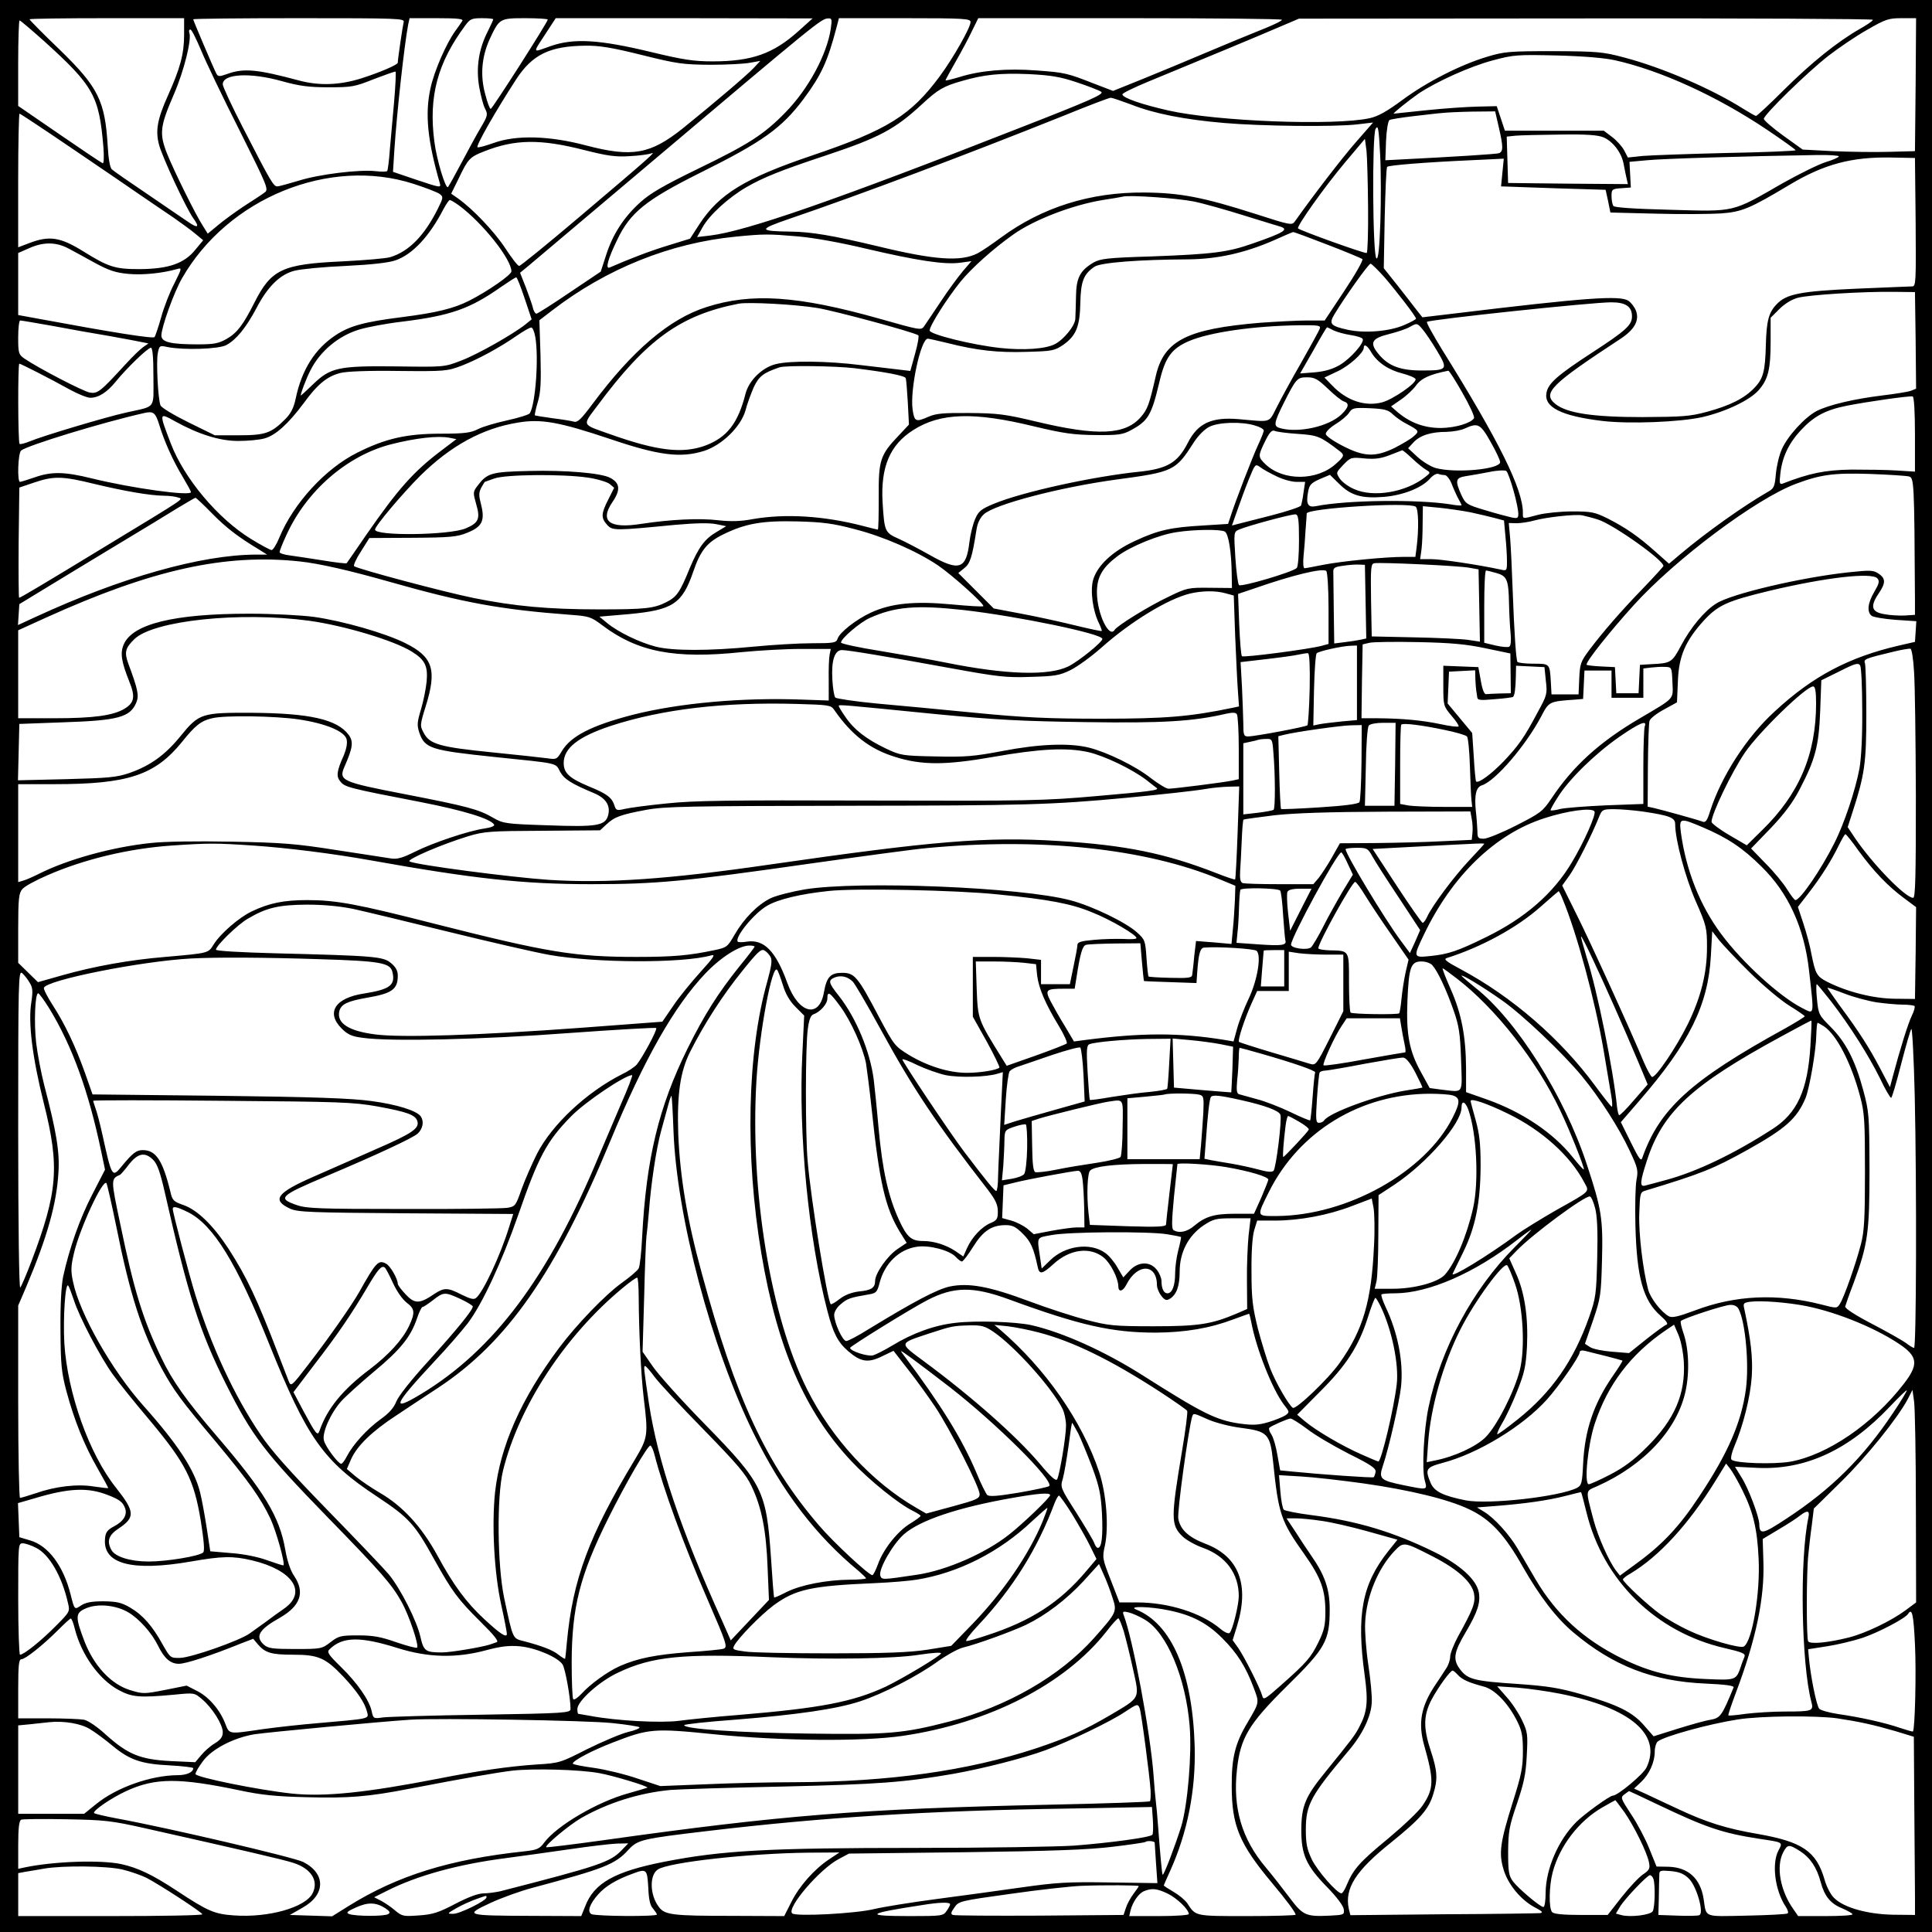 <?xml version="1.0" standalone="no"?>
<!DOCTYPE svg PUBLIC "-//W3C//DTD SVG 20010904//EN"
 "http://www.w3.org/TR/2001/REC-SVG-20010904/DTD/svg10.dtd">
<svg version="1.0" xmlns="http://www.w3.org/2000/svg"
 width="850pt" height="850pt" viewBox="0 0 850 850"
 preserveAspectRatio="xMidYMid meet">
<g transform="translate(0,850) scale(0.1,-0.1)"
fill="#000000" stroke="none">
<path d="M0 4250 l0 -4250 4250 0 4250 0 0 4250 0 4250 -4250 0 -4250 0 0
-4250z m810 4097 c0 -84 -17 -147 -71 -267 -47 -105 -56 -155 -39 -218 15 -55
119 -279 151 -323 28 -39 20 -45 -22 -16 -19 13 -99 67 -179 122 -80 54 -151
103 -158 110 -8 7 -15 46 -18 101 -12 201 -41 260 -213 427 -72 69 -131 129
-131 132 0 3 153 5 340 5 l340 0 0 -73z m966 56 c-4 -15 -26 -164 -26 -179 0
-9 -80 -43 -158 -68 -97 -31 -188 -34 -277 -10 -183 49 -242 55 -314 29 -37
-13 -42 -13 -50 3 -12 23 -101 232 -101 237 0 3 210 5 466 5 438 0 465 -1 460
-17z m258 5 c-4 -7 -18 -26 -30 -43 -39 -53 -93 -175 -110 -253 -25 -113 -13
-231 41 -418 6 -21 2 -20 -100 14 l-106 36 6 96 c11 166 44 464 61 553 l6 27
119 0 c93 0 119 -3 113 -12z m136 7 c0 -3 -11 -27 -24 -53 -40 -78 -52 -160
-38 -243 7 -39 18 -82 26 -97 13 -25 12 -31 -18 -82 -18 -30 -56 -100 -85
-155 -29 -55 -56 -103 -60 -108 -10 -11 -50 120 -60 200 -26 198 14 347 136
511 21 29 29 32 74 32 27 0 49 -2 49 -5z m240 -1 c0 -11 -244 -393 -251 -393
-4 -1 -15 28 -24 64 -23 82 -16 164 19 242 43 92 44 93 158 93 54 0 98 -3 98
-6z m1105 -49 c-112 -101 -206 -135 -380 -135 -83 0 -129 7 -270 41 -229 55
-340 62 -443 26 -83 -29 -82 -38 -11 71 l34 52 565 0 565 -1 -60 -54z m140 8
c-17 -113 -99 -265 -198 -366 -96 -99 -162 -141 -391 -252 -148 -72 -206 -106
-249 -145 -73 -66 -121 -141 -150 -231 l-24 -74 -137 -92 c-75 -51 -141 -93
-146 -93 -5 0 -13 12 -16 28 -4 15 -18 55 -31 89 l-25 63 33 27 c19 16 252
213 519 438 761 643 773 653 804 654 16 1 17 -4 11 -46z m615 30 c0 -24 -76
-158 -135 -238 -128 -173 -230 -237 -565 -350 -292 -99 -405 -168 -492 -300
l-42 -65 -97 -30 c-79 -24 -165 -57 -257 -97 -20 -8 -7 39 34 123 57 119 125
174 363 293 276 137 360 197 456 325 78 105 106 165 145 314 l11 42 289 0
c264 0 290 -2 290 -17z m1370 10 c0 -5 -42 -25 -93 -45 -50 -20 -157 -64 -237
-98 -80 -34 -205 -86 -279 -116 l-134 -54 -81 31 c-122 48 -132 50 -256 59
-129 10 -247 0 -339 -29 -34 -10 -61 -17 -61 -14 0 2 20 39 44 81 24 42 57
103 72 135 l28 57 668 0 c367 0 668 -3 668 -7z m2600 0 c0 -5 -27 -23 -59 -41
-99 -57 -211 -147 -332 -267 -63 -63 -119 -115 -123 -115 -4 0 -30 15 -59 33
-138 87 -354 180 -521 224 -94 25 -116 27 -311 28 -193 0 -217 -2 -290 -24
-118 -35 -267 -111 -374 -190 -69 -51 -108 -73 -145 -81 -156 -34 -674 -14
-886 34 -119 27 -202 56 -202 71 0 5 51 30 114 56 226 93 505 209 583 243 l80
34 1263 1 c694 1 1262 -2 1262 -6z m188 -285 l-3 -293 -115 -3 c-63 -2 -174 0
-247 3 l-132 7 -85 61 c-47 34 -86 68 -86 74 0 18 191 205 285 278 44 34 120
86 170 114 81 47 95 51 152 51 l63 0 -2 -292z m-8234 191 c219 -198 242 -241
261 -467 3 -41 2 -72 -3 -70 -5 1 -91 59 -190 127 l-182 125 0 188 c0 103 3
188 6 188 4 0 52 -41 108 -91z m691 -41 c21 -51 97 -210 169 -352 124 -248
129 -260 110 -273 -10 -8 -50 -34 -89 -59 -38 -25 -90 -63 -115 -84 l-46 -38
-20 32 c-33 50 -129 245 -159 320 -35 89 -31 120 30 261 45 104 79 242 68 271
-3 8 -1 14 5 14 5 0 26 -42 47 -92z m1939 -20 c156 -39 182 -42 301 -43 72 0
150 4 175 9 l45 8 -30 -32 c-29 -31 -169 -150 -310 -264 -144 -115 -223 -129
-426 -76 -161 43 -308 47 -407 11 -34 -12 -66 -21 -71 -19 -10 3 81 162 170
299 71 109 147 146 303 148 62 1 117 -8 250 -41z m4281 -23 c201 -45 447 -157
668 -305 70 -47 127 -88 127 -91 0 -3 -136 -9 -302 -12 -167 -4 -333 -10 -370
-13 l-66 -7 -16 31 c-9 17 -33 44 -53 59 l-37 28 -217 0 -218 0 -18 54 -18 54
-85 -2 c-47 -1 -148 -8 -225 -16 -77 -8 -141 -15 -143 -15 -7 0 67 59 110 89
80 53 228 120 328 146 89 24 106 25 280 21 116 -3 211 -11 255 -21z m-5371
-182 c-6 -70 -15 -166 -19 -213 -3 -46 -9 -88 -11 -92 -3 -4 -26 -4 -52 -1
-72 8 -250 -14 -338 -42 -44 -13 -86 -25 -94 -25 -17 0 -29 21 -151 258 -49
95 -89 181 -89 191 0 47 121 53 260 14 76 -21 117 -27 205 -27 103 0 115 2
200 36 50 19 92 34 95 33 3 -2 0 -61 -6 -132z m3003 85 c51 -17 100 -36 108
-42 14 -10 -49 -38 -357 -158 -810 -318 -1205 -455 -1362 -474 l-59 -7 24 43
c30 54 113 130 192 176 74 43 154 75 347 139 238 79 307 116 426 226 70 65 95
80 177 103 97 28 166 35 292 30 97 -5 137 -11 212 -36z m240 -98 c101 -40 234
-66 408 -81 162 -14 489 -18 588 -6 l68 8 -77 -88 c-62 -71 -190 -238 -267
-347 -13 -18 -19 -17 -174 33 -228 73 -331 93 -488 94 -238 2 -450 -65 -631
-198 -39 -29 -85 -60 -102 -69 -74 -38 -187 -31 -442 31 -197 47 -291 63 -380
64 -144 2 -145 9 -8 56 311 106 771 279 1203 452 110 45 205 81 212 81 6 0 47
-14 90 -30z m1617 -99 c20 -87 20 -107 1 -115 -12 -4 -184 -15 -460 -29 l-40
-2 3 85 c2 47 9 88 15 92 5 3 53 11 106 17 53 6 110 13 126 14 17 2 76 5 132
6 l101 1 16 -69z m-6286 -88 c119 -81 255 -173 302 -206 47 -32 114 -78 150
-102 36 -25 80 -57 99 -73 l35 -29 -34 -41 c-49 -61 -117 -85 -245 -86 -108 0
-136 8 -250 79 -100 62 -148 69 -235 36 l-50 -19 0 294 c0 162 3 294 6 294 3
0 103 -66 222 -147z m5765 -331 c-4 -112 -9 -162 -17 -159 -17 6 -20 541 -4
570 11 19 14 3 20 -113 4 -74 4 -208 1 -298z m981 374 c43 -18 82 -70 90 -121
4 -22 10 -50 13 -63 l5 -22 -263 2 -264 3 -3 102 -3 102 38 4 c21 2 109 4 196
5 115 2 167 -2 191 -12z m-1035 -308 c1 -108 -2 -199 -6 -201 -8 -4 -291 98
-302 108 -8 8 117 184 208 292 l86 102 7 -52 c3 -29 6 -141 7 -249z m-3449
252 c103 -26 138 -31 200 -27 41 2 84 8 95 12 24 10 0 -12 -319 -282 -138
-117 -256 -213 -262 -213 -6 0 -33 35 -61 78 -48 73 -142 172 -208 219 l-30
21 35 71 c39 82 48 91 110 115 136 54 248 55 440 6z m5520 -28 c0 -4 -26 -16
-57 -25 -32 -10 -117 -52 -190 -93 -226 -130 -206 -125 -493 -117 -161 4 -248
10 -252 17 -4 6 -8 25 -8 43 0 30 2 32 43 35 l42 3 -3 57 -3 56 77 7 c68 7
438 18 747 23 53 1 97 -2 97 -6z m338 -289 c2 -265 1 -283 -15 -283 -10 0
-119 -5 -243 -10 -248 -11 -310 -23 -353 -68 -36 -37 -45 -74 -48 -179 -3
-116 -11 -149 -51 -190 -43 -45 -105 -77 -209 -105 -74 -20 -107 -22 -284 -23
-216 0 -330 17 -381 57 -60 48 -23 85 285 287 62 41 84 80 69 123 -6 16 -21
36 -34 45 -38 24 -185 14 -763 -56 l-143 -17 -27 34 c-14 19 -52 67 -84 108
l-59 74 4 220 c3 121 7 223 11 226 7 7 166 20 367 29 l146 7 -6 -61 -6 -61 31
-1 c16 -1 120 -4 229 -8 l200 -6 11 -50 10 -50 200 -5 c110 -3 239 -2 287 1
92 7 126 21 303 127 151 90 271 122 445 119 l105 -2 3 -282z m-6608 168 c53
-17 104 -37 114 -44 17 -13 17 -16 -9 -68 -59 -117 -126 -185 -207 -210 -18
-6 -114 -14 -213 -19 -263 -12 -312 -35 -386 -182 -49 -97 -76 -133 -122 -159
-35 -20 -55 -24 -127 -24 -120 0 -160 10 -160 39 0 36 56 192 91 252 202 353
649 535 1019 415z m3430 -77 c41 -8 140 -36 220 -61 80 -25 153 -47 163 -50
39 -12 15 -27 -121 -74 -110 -39 -177 -47 -442 -57 -198 -6 -229 -10 -259 -27
-59 -35 -76 -67 -77 -148 -1 -40 -2 -84 -3 -99 -1 -31 -51 -92 -90 -112 -40
-21 -137 -28 -239 -17 -123 13 -312 60 -312 77 0 21 77 142 136 215 49 60 145
146 233 208 92 65 259 129 392 151 41 6 81 13 89 15 31 8 238 -7 310 -21z
m-3229 -19 c103 -77 229 -235 229 -289 0 -15 -103 -87 -186 -129 -67 -34 -144
-53 -294 -72 -168 -21 -232 -39 -294 -80 -90 -60 -148 -150 -175 -278 -9 -43
-22 -67 -47 -92 -61 -61 -87 -70 -204 -70 l-105 0 -116 57 c-65 32 -120 65
-123 75 -11 28 -19 189 -12 228 7 35 8 36 44 28 73 -14 225 -9 258 9 44 24 86
76 131 160 50 97 105 151 169 167 27 7 128 17 224 21 118 6 190 14 221 25 74
26 148 105 210 225 12 22 24 40 28 40 4 0 23 -11 42 -25z m3818 -171 c81 -31
150 -60 155 -64 4 -5 -31 -67 -79 -139 l-87 -131 -78 0 c-42 0 -135 -5 -206
-10 -322 -27 -423 -78 -459 -234 -29 -127 -36 -146 -66 -181 -69 -79 -191 -84
-459 -20 -138 33 -171 37 -295 38 -113 1 -147 -2 -179 -16 -57 -25 -63 -23
-71 32 -12 87 36 311 67 311 5 0 44 -9 86 -19 130 -33 222 -43 348 -39 114 3
123 5 162 31 56 40 73 79 75 185 2 95 15 127 63 159 28 18 197 31 410 32 130
1 251 28 379 84 44 20 82 36 84 36 3 1 70 -24 150 -55z m-2329 36 c70 -6 187
-27 300 -54 222 -52 344 -71 413 -62 l51 7 -37 -43 c-20 -24 -64 -83 -97 -133
-33 -49 -66 -99 -74 -110 -13 -19 -17 -18 -197 33 -359 101 -562 115 -761 51
-163 -52 -325 -190 -501 -426 -50 -67 -66 -83 -82 -78 -11 3 -53 10 -94 15
-41 6 -76 11 -78 13 -1 2 4 28 13 58 13 43 15 85 12 207 l-5 153 56 43 c239
184 520 297 809 325 123 12 143 12 272 1z m-3209 -53 c24 -13 78 -42 119 -65
60 -32 89 -42 145 -47 63 -6 149 3 213 21 23 7 23 5 -11 -63 -20 -38 -46 -105
-58 -149 -12 -43 -26 -83 -29 -87 -7 -8 -189 21 -507 80 l-93 17 0 137 0 136
48 21 c62 28 118 28 173 -1z m5792 -129 c57 -67 137 -171 137 -180 0 -3 -24
-16 -52 -28 -64 -28 -173 -37 -248 -21 -77 17 -85 26 -58 70 44 73 149 221
158 221 4 0 33 -28 63 -62z m-3785 -90 l31 -93 -27 -22 c-54 -43 -209 -131
-282 -159 -75 -29 -75 -29 -284 -26 -257 3 -292 -5 -368 -78 -29 -28 -53 -50
-54 -50 -5 0 24 77 42 111 42 84 124 152 214 179 36 11 121 27 190 35 211 26
297 56 432 151 35 24 66 44 69 44 4 0 20 -42 37 -92z m6120 -186 l2 -212 -22
-9 c-13 -5 -70 -14 -128 -21 -123 -15 -233 -41 -287 -68 -52 -27 -129 -111
-154 -169 -12 -27 -23 -75 -26 -109 -5 -56 -8 -63 -37 -79 -106 -61 -272 -179
-382 -272 l-51 -43 -61 54 c-75 67 -129 104 -209 145 -57 28 -71 31 -156 31
-51 0 -119 -7 -150 -15 -72 -19 -67 -19 -67 9 0 104 -104 314 -355 717 -40 65
-71 121 -67 123 18 11 726 86 811 86 64 0 91 -19 91 -62 0 -38 -26 -62 -175
-159 -152 -99 -193 -135 -201 -176 -13 -64 63 -103 246 -125 119 -14 341 -5
440 17 103 24 208 74 247 118 42 48 53 91 53 216 l0 103 38 38 c23 23 55 43
82 50 49 13 287 28 425 26 l90 -1 3 -213z m-4832 143 c75 -12 420 -105 444
-120 4 -2 -2 -39 -14 -81 l-21 -76 -50 6 c-27 3 -104 12 -170 20 -145 18 -309
20 -372 4 -60 -15 -118 -72 -133 -130 -33 -130 -81 -192 -176 -228 -101 -37
-212 -24 -418 49 -130 46 -125 36 -57 127 216 291 365 398 621 448 42 8 250
-3 346 -19z m-3364 -79 c73 -14 187 -34 253 -45 66 -12 131 -24 144 -27 l24
-5 -23 -16 c-13 -9 -48 -43 -79 -77 -110 -120 -122 -129 -156 -123 -29 5 -227
108 -287 149 -26 18 -28 24 -28 94 0 41 4 74 9 74 5 0 70 -11 143 -24z m6090
-109 c50 -83 47 -87 -67 -87 -94 0 -146 20 -188 70 -43 51 -34 71 43 90 36 9
79 23 95 33 29 16 30 16 53 -11 13 -15 42 -58 64 -95z m-516 96 c-4 -10 -40
-76 -81 -148 -41 -71 -89 -159 -107 -195 -38 -73 -21 -67 -169 -54 -119 10
-179 -18 -223 -104 -44 -87 -90 -114 -211 -127 -207 -21 -520 -90 -644 -142
-55 -23 -66 -32 -81 -67 -10 -23 -21 -68 -25 -101 -14 -120 -45 -130 -174 -57
-48 27 -109 59 -138 72 -60 27 -62 31 -70 160 -9 155 32 253 135 318 119 76
266 81 532 16 130 -31 173 -37 270 -38 100 -1 120 2 155 21 76 41 91 65 126
213 25 107 53 146 129 179 91 39 283 67 484 70 90 1 98 -1 92 -16z m-3451 -35
c16 -91 1 -296 -24 -336 -3 -6 -48 -20 -98 -31 -50 -11 -109 -28 -130 -39 -31
-16 -60 -20 -163 -20 -151 0 -244 -21 -369 -84 -140 -70 -280 -223 -342 -373
-12 -30 -28 -55 -34 -55 -6 0 -47 22 -91 49 -146 90 -294 266 -353 421 -52
136 -52 136 20 96 103 -57 196 -86 277 -86 42 0 94 5 115 11 49 13 105 64 173
155 61 84 103 118 161 133 26 7 123 11 255 9 205 -2 215 -1 279 23 72 28 168
80 244 133 28 19 55 35 62 35 6 1 14 -18 18 -41z m3513 28 c15 -7 48 -16 74
-20 26 -4 50 -11 53 -17 10 -15 -53 -87 -101 -115 -31 -18 -65 -28 -109 -32
l-65 -5 58 101 c31 56 58 101 60 102 2 0 15 -6 30 -14z m165 -96 c26 -44 76
-78 137 -93 30 -8 56 -19 58 -25 5 -17 -99 -89 -147 -102 -75 -20 -156 7 -220
74 l-34 35 57 27 c52 24 116 82 116 104 0 19 16 10 33 -20z m-5358 -107 c0
-146 14 -128 -120 -158 -94 -21 -370 -104 -422 -126 -22 -9 -44 -15 -47 -12
-7 8 -8 353 -1 353 6 0 134 -65 224 -115 35 -19 75 -35 88 -35 37 0 74 24 113
72 48 59 140 148 154 148 7 0 11 -40 11 -127z m3085 37 c139 -17 222 -33 225
-44 2 -6 6 -54 9 -107 l5 -97 -45 -48 c-82 -86 -89 -108 -88 -271 0 -79 -1
-143 -4 -143 -2 0 -32 7 -65 16 -174 45 -343 55 -486 30 -53 -10 -95 -11 -150
-5 -84 10 -210 4 -341 -16 -140 -22 -183 12 -125 97 36 53 33 83 -11 106 -40
21 -197 34 -355 30 -171 -4 -186 -9 -231 -69 -17 -23 -17 -28 -3 -77 19 -64
11 -83 -47 -107 -73 -30 -398 -34 -398 -5 0 16 121 159 199 237 134 132 274
209 431 234 101 17 182 2 403 -72 215 -73 311 -85 414 -53 79 25 163 107 183
179 7 28 24 73 36 101 23 49 43 64 114 88 28 9 244 6 330 -4z m2675 -110 c31
-54 54 -104 50 -110 -14 -22 -82 -42 -145 -43 -73 0 -133 22 -188 67 l-32 28
42 29 c24 16 54 44 68 63 23 32 61 49 142 65 4 0 32 -44 63 -99z m-593 20 c29
-28 60 -53 70 -56 26 -8 22 -26 -10 -57 -55 -53 -187 -83 -269 -61 -31 8 -29
22 13 107 57 113 61 117 105 117 33 0 47 -8 91 -50z m2583 -201 l0 -164 -80 5
c-44 3 -134 4 -200 4 -115 -2 -182 -15 -303 -62 -13 -4 -14 3 -9 46 8 71 37
132 88 187 58 63 109 91 204 110 91 18 275 44 290 41 6 -2 10 -66 10 -167z
m-2296 87 c14 -13 40 -31 56 -39 60 -32 61 -34 34 -57 -13 -12 -51 -34 -84
-51 -85 -41 -134 -39 -227 9 -40 20 -74 44 -75 52 -2 8 17 28 43 44 25 15 52
38 60 51 13 20 21 22 91 19 64 -3 81 -7 102 -28z m-5428 -46 c22 -73 61 -159
104 -230 19 -32 35 -61 35 -65 0 -19 -260 17 -435 60 -121 30 -178 31 -252 5
-32 -11 -61 -20 -65 -20 -13 0 -9 127 5 138 29 23 359 124 542 165 40 9 49 2
66 -53z m4820 -2 c22 -6 39 -16 39 -22 0 -6 -12 -36 -26 -66 -24 -52 -100
-248 -121 -315 l-10 -30 -111 -7 c-140 -8 -196 -20 -299 -68 -100 -46 -166
-109 -184 -172 -13 -49 -1 -136 26 -190 8 -17 14 -33 12 -34 -2 -2 -57 10
-123 26 -65 16 -171 39 -236 51 l-116 22 -78 78 -78 78 26 21 c26 20 35 48 54
169 4 28 15 52 32 68 47 44 334 119 582 153 254 34 262 38 343 165 19 29 47
57 67 67 41 21 143 24 201 6z m1037 -72 c23 -40 42 -81 42 -89 0 -32 -197 -50
-284 -26 -21 6 -57 28 -80 49 l-41 38 24 26 c29 31 77 46 146 46 28 1 64 7 80
15 57 26 68 21 113 -59z m-847 35 c87 -6 97 -10 182 -75 23 -18 22 -23 -15
-56 -83 -76 -232 -77 -310 -3 -34 33 -34 36 -2 102 20 40 30 51 43 45 9 -4 55
-10 102 -13z m-3733 -17 l30 -6 -66 -50 c-122 -92 -190 -168 -332 -373 -45
-66 -84 -122 -85 -123 -2 -2 -48 3 -102 12 -54 9 -119 18 -145 22 -27 3 -48
10 -48 15 0 5 13 39 30 75 88 194 266 349 459 399 110 28 207 39 259 29z
m4236 -92 c23 -22 51 -44 62 -50 18 -11 18 -12 -6 -31 -85 -67 -227 -91 -312
-53 -26 11 -54 32 -64 47 -17 26 -16 26 16 60 32 33 35 34 94 28 47 -4 72 0
111 15 28 11 52 20 54 21 2 1 23 -16 45 -37z m-599 -77 c28 -14 67 -25 89 -25
l38 0 -7 -46 c-3 -26 -9 -52 -11 -58 -2 -6 -62 -26 -132 -44 -70 -18 -137 -35
-149 -38 l-23 -6 24 68 c13 38 36 100 51 137 27 66 28 67 49 52 11 -9 44 -27
71 -40z m1044 -64 c12 -42 21 -88 21 -100 0 -21 -3 -23 -32 -17 -18 4 -70 18
-116 32 -80 24 -84 27 -103 67 -28 63 -25 75 19 82 20 3 66 11 102 18 37 8 70
9 77 5 6 -5 20 -44 32 -87z m-303 69 c8 0 22 -17 30 -37 8 -21 21 -50 29 -65
8 -14 15 -28 15 -31 0 -2 -22 -1 -48 4 -146 23 -460 19 -593 -8 -35 -7 -44 10
-34 63 5 30 13 39 51 56 l45 19 41 -40 c51 -51 99 -65 197 -57 84 7 167 40
202 80 13 15 29 24 37 21 7 -3 20 -5 28 -5z m2042 -6 c23 -7 24 -14 27 -546
l0 -63 -45 -3 c-25 -1 -65 1 -90 6 -56 9 -63 34 -26 89 33 48 33 68 0 90 -23
15 -37 15 -132 5 -206 -22 -514 -94 -581 -137 -52 -32 -114 -107 -156 -187
-39 -73 -44 -76 -130 -80 l-50 -3 -3 -62 -3 -63 -49 0 -49 0 -3 58 -3 57 -62
3 c-35 2 -63 5 -63 8 0 17 104 147 208 262 184 203 537 467 712 533 109 41
166 49 325 44 83 -3 160 -8 173 -11z m-5813 -5 c42 -6 85 -19 97 -28 l20 -17
-26 -52 c-32 -62 -32 -81 -5 -111 24 -26 32 -26 300 0 92 8 150 9 180 3 l44
-9 -40 -24 c-54 -31 -81 -67 -121 -162 -43 -106 -57 -125 -102 -148 -55 -28
-94 -32 -295 -32 -226 0 -374 14 -553 50 -133 27 -511 128 -526 140 -4 4 9 33
30 65 l37 59 190 1 c165 1 197 4 240 22 66 26 79 53 62 122 -11 42 -11 54 0
76 8 14 15 26 16 26 1 0 20 7 42 15 50 18 300 20 410 4z m-2170 -28 c134 -32
242 -51 307 -52 24 0 52 -4 62 -8 22 -8 47 8 -319 -214 -276 -168 -375 -227
-381 -227 -2 0 -3 109 -2 243 l3 242 65 22 c86 29 123 29 265 -6z m518 -130
c62 -63 114 -103 207 -159 l35 -22 -50 0 c-240 -1 -591 -100 -968 -274 l-78
-36 3 46 3 46 110 67 c61 37 202 123 315 191 113 68 237 143 275 167 39 23 72
43 75 43 3 0 36 -31 73 -69z m5295 30 c13 -8 15 -98 4 -183 l-5 -38 -51 0
c-81 0 -274 -19 -355 -35 -40 -8 -77 -15 -82 -15 -5 0 -7 24 -4 53 3 28 7 81
9 117 3 36 5 68 5 71 3 23 447 51 479 30z m242 -25 c36 -8 84 -19 106 -25 l41
-11 6 -67 c4 -38 7 -88 7 -112 0 -42 -1 -43 -27 -37 -97 21 -263 46 -305 46
l-50 0 6 43 c3 23 5 75 5 116 l1 74 73 -7 c39 -4 101 -13 137 -20z m-755 -123
c0 -62 -4 -116 -10 -122 -18 -18 -245 -85 -254 -75 -5 5 -12 60 -16 121 -7
111 -7 113 16 123 36 16 232 69 249 67 12 -2 15 -22 15 -114z m1316 91 c68
-22 295 -183 287 -205 -2 -4 -41 -47 -88 -96 -100 -103 -180 -196 -238 -273
-38 -51 -41 -61 -44 -125 l-3 -70 -60 0 -59 0 -3 55 c-5 81 -4 80 -77 80 -36
0 -67 4 -70 8 -6 11 -14 127 -21 317 -3 88 -8 190 -11 227 l-6 67 34 -1 c18 0
53 5 78 12 56 15 176 28 210 23 14 -3 46 -11 71 -19z m-3271 -42 c126 -32 274
-97 366 -159 66 -45 208 -173 200 -180 -3 -3 -66 1 -141 8 -161 15 -264 5
-353 -36 -65 -30 -138 -87 -147 -115 -6 -18 -16 -20 -113 -20 -59 0 -174 -7
-257 -15 -196 -19 -355 -19 -430 0 -70 18 -166 64 -214 104 l-34 28 128 11
c195 18 236 45 285 187 32 94 61 129 132 164 98 48 172 61 328 57 109 -3 157
-9 250 -34z m1629 -11 c16 -10 29 -90 30 -187 l1 -61 -97 1 c-95 1 -101 0
-183 -40 -83 -39 -224 -126 -236 -145 -24 -39 -76 68 -78 161 -1 69 22 111 89
162 58 44 185 96 263 107 79 12 194 13 211 2z m-4071 -131 c86 -9 221 -40 397
-90 324 -92 488 -122 796 -145 81 -6 90 -9 140 -47 156 -117 318 -148 613
-117 72 7 190 14 261 14 l130 0 -5 -25 c-3 -14 -5 -65 -4 -114 l0 -88 -115 4
c-265 10 -544 -15 -748 -67 -181 -47 -273 -94 -312 -161 -21 -35 -23 -36 -64
-30 -23 3 -132 15 -242 26 -230 23 -274 36 -300 84 -18 33 -18 35 8 119 50
160 32 217 -89 277 -87 44 -275 98 -403 116 -53 7 -180 14 -284 14 -332 0
-515 -45 -553 -136 -16 -38 -10 -75 25 -163 27 -66 22 -93 -21 -119 -50 -30
-135 -42 -310 -42 l-158 0 0 194 0 193 123 56 c466 211 786 282 1115 247z
m5147 -28 l40 -7 3 -159 3 -159 -53 8 c-29 4 -136 9 -238 11 l-185 4 -3 159
c-2 142 -1 160 14 163 27 5 375 -11 419 -20z m-457 -149 l3 -162 -23 -5 c-13
-3 -44 -8 -70 -11 l-48 -6 -2 145 c-1 80 -2 156 -2 169 -1 19 6 23 44 28 25 4
56 6 70 5 l25 -1 3 -162z m-163 -30 l0 -156 -29 -8 c-54 -15 -346 -53 -352
-46 -4 3 -9 67 -12 140 l-5 134 74 25 c163 57 298 90 314 76 5 -5 10 -75 10
-165z m738 156 c47 -13 54 -29 56 -134 1 -44 4 -103 7 -132 3 -31 1 -54 -6
-58 -6 -4 -33 -1 -60 5 l-50 12 0 159 c0 87 3 159 8 159 4 0 24 -5 45 -11z
m1677 -24 c10 -12 7 -23 -14 -59 -29 -49 -33 -88 -12 -105 7 -6 54 -14 105
-18 l92 -6 -3 -46 -3 -45 -70 -16 c-220 -51 -380 -135 -547 -290 -123 -112
-235 -285 -284 -438 -13 -42 -20 -52 -33 -47 -20 8 -176 51 -214 60 l-28 6 1
179 c1 99 4 188 7 198 2 10 31 33 63 50 l58 32 4 93 c4 112 34 179 116 269 62
66 101 84 288 129 248 59 451 82 474 54z m-2869 -65 l37 -10 6 -173 c4 -94 9
-204 12 -244 l5 -71 -28 -6 c-188 -39 -295 -48 -578 -48 -234 0 -341 5 -555
26 -146 14 -341 33 -435 41 -93 9 -174 21 -180 26 -5 5 -11 41 -13 79 -5 84
10 130 42 130 28 0 201 -29 480 -80 204 -37 242 -42 350 -38 107 3 127 6 176
30 30 15 91 59 135 98 130 116 295 216 392 239 53 12 111 13 154 1z m-1151
-74 c236 -27 610 -104 610 -127 0 -14 -105 -99 -150 -121 -86 -42 -272 -37
-540 17 -63 13 -193 35 -287 51 -95 15 -173 32 -173 37 0 18 84 89 126 108
111 50 205 58 414 35z m-2880 -47 c153 -21 374 -87 452 -136 58 -36 71 -63 65
-131 -3 -31 -14 -87 -25 -123 -17 -57 -18 -70 -7 -103 24 -69 51 -77 327 -106
290 -30 271 -25 292 -65 18 -33 50 -53 148 -94 53 -22 74 -54 64 -96 -12 -48
-48 -54 -266 -46 -186 6 -197 8 -240 33 -65 38 -117 51 -389 104 -280 54 -292
60 -265 122 36 82 40 109 18 139 -51 68 -170 95 -424 97 -224 1 -234 -2 -317
-104 -67 -82 -132 -129 -224 -161 -56 -19 -91 -22 -277 -27 l-213 -5 3 124 3
124 190 7 c245 8 298 22 325 88 12 30 7 56 -35 169 -19 51 -14 70 26 109 84
82 464 122 769 81z m5175 -121 l110 -23 1 -88 1 -87 -48 -1 c-27 -1 -55 -2
-61 -3 -8 -1 -17 22 -23 59 l-11 60 -77 3 -77 3 0 -89 c0 -87 1 -89 36 -131
20 -23 34 -44 31 -47 -3 -3 -38 1 -79 10 -81 17 -166 25 -276 26 l-72 0 2 162
3 163 30 7 c17 4 113 5 215 3 143 -3 210 -9 295 -27z m-565 -152 l0 -164 -67
-6 c-38 -4 -81 -9 -97 -12 l-28 -6 3 155 c2 85 7 159 12 163 9 9 111 32 150
33 l27 1 0 -164z m2451 48 c4 -54 7 -300 8 -546 0 -353 -2 -448 -12 -448 -34
0 -177 147 -256 263 l-32 48 20 62 c55 169 62 219 62 436 0 114 -3 214 -6 223
-7 18 0 21 130 52 33 8 65 13 70 12 6 -1 13 -47 16 -102z m-2659 -75 c-2 -85
-7 -157 -10 -160 -8 -7 -231 -49 -261 -49 -19 0 -21 6 -21 58 -1 31 -3 105 -6
163 l-6 106 112 13 c61 7 126 16 143 20 18 4 37 7 42 6 6 -2 9 -59 7 -157z
m2431 -93 c1 -110 -4 -210 -12 -256 -17 -93 -67 -244 -111 -330 -58 -116 -150
-250 -171 -250 -4 0 -21 22 -37 48 -16 26 -58 77 -94 113 l-64 66 86 89 c60
63 98 114 127 170 70 134 85 192 91 345 l5 136 81 40 c69 35 82 38 90 25 5 -8
9 -96 9 -196z m-1392 129 c7 -57 5 -64 -34 -135 -62 -117 -86 -150 -151 -219
-55 -57 -112 -99 -122 -89 -2 3 -7 51 -10 108 l-7 105 -54 65 -54 65 3 70 3
70 58 3 57 3 1 -41 c1 -22 3 -44 4 -50 1 -5 3 -17 4 -26 1 -15 11 -16 78 -10
42 3 78 8 80 10 7 7 11 39 12 89 l1 48 63 -3 62 -3 6 -60z m557 -7 c3 -77 13
-66 -143 -158 -178 -104 -295 -211 -390 -354 -38 -56 -47 -63 -155 -118 -63
-32 -127 -58 -142 -58 -25 0 -28 4 -28 33 -1 17 -3 58 -7 89 -7 71 1 105 27
113 59 19 192 174 260 302 35 67 35 67 150 75 l35 3 3 63 3 62 59 0 60 0 0
-60 0 -60 70 0 70 0 0 64 0 65 33 4 c17 2 46 4 62 3 30 -1 30 -1 33 -68z m632
-92 c0 -224 -74 -399 -237 -558 l-68 -67 -77 45 c-43 25 -78 52 -78 58 0 35
88 218 147 305 61 90 268 291 300 291 9 0 13 -21 13 -74z m-4320 -29 c76 -110
157 -173 268 -207 117 -37 221 -37 432 0 205 36 323 42 418 21 70 -16 192 -74
256 -123 22 -18 43 -33 45 -35 13 -9 -28 -15 -260 -35 -239 -21 -298 -22
-1003 -20 -621 2 -773 0 -895 -13 -80 -8 -163 -19 -183 -24 -33 -8 -38 -6 -44
13 -11 37 -34 54 -113 86 -86 36 -111 59 -111 103 0 66 64 116 209 164 225 73
495 105 816 96 140 -4 151 -5 165 -26z m450 -19 c261 -25 374 -31 657 -35 340
-5 471 3 618 37 28 6 42 6 47 -3 4 -7 8 -74 8 -149 l0 -136 -27 -6 c-37 -8
-259 -36 -282 -36 -10 0 -44 21 -77 46 -68 54 -194 115 -274 135 -87 21 -218
16 -379 -15 -127 -24 -163 -27 -295 -24 -146 3 -153 4 -219 35 -85 41 -139 82
-177 138 -17 24 -30 46 -30 49 0 7 8 6 430 -36z m-2806 -23 c120 -18 203 -53
211 -88 4 -16 -1 -42 -12 -69 -32 -71 -35 -94 -15 -117 19 -24 38 -29 354 -90
189 -37 306 -73 322 -99 3 -6 -14 -13 -42 -17 -71 -10 -228 -63 -306 -102 -54
-27 -78 -34 -105 -30 -20 3 -128 20 -241 37 -177 28 -239 33 -460 37 -156 3
-296 1 -358 -6 -171 -18 -364 -72 -490 -135 -26 -13 -57 -27 -69 -30 l-23 -7
0 215 0 216 159 0 c324 0 442 39 561 185 59 74 85 94 133 105 56 14 278 10
381 -5z m4824 -197 l-3 -183 -65 0 -65 0 4 170 c1 95 7 175 13 183 6 7 33 12
64 12 l54 0 -2 -182z m216 151 c50 -10 94 -23 100 -29 5 -5 11 -64 13 -132 2
-68 5 -135 7 -150 l3 -28 -121 0 c-67 0 -138 3 -158 6 l-38 7 0 172 c0 94 2
174 5 177 8 8 89 -2 189 -23z m882 15 c-3 -9 -6 -89 -6 -178 l0 -163 -162 -6
c-90 -4 -181 -11 -203 -16 -22 -6 -41 -8 -43 -6 -2 2 13 29 33 60 50 79 163
189 269 263 90 62 124 76 112 46z m-1246 -157 c-1 -90 -5 -169 -9 -176 -5 -8
-64 -16 -175 -23 -92 -6 -169 -9 -170 -7 -2 2 -6 75 -8 162 l-4 158 24 6 c51
13 250 41 295 42 l48 1 -1 -163z m-388 46 c9 -102 9 -251 1 -256 -5 -3 -37 -9
-71 -13 l-62 -7 0 157 0 156 28 6 c15 3 32 7 37 9 6 2 22 4 36 4 25 1 27 -2
31 -56z m-157 -355 c-4 -112 -9 -205 -11 -207 -2 -2 -38 10 -81 27 -225 88
-402 124 -696 142 -317 20 -552 0 -1273 -104 -441 -64 -712 -83 -969 -67 -165
11 -586 66 -613 81 -16 8 143 76 258 111 69 21 97 23 328 24 l252 2 28 26 c35
33 63 43 175 64 82 15 184 17 892 18 769 1 890 4 1220 35 167 16 297 30 350
39 28 5 72 9 99 10 l48 1 -7 -202z m1570 92 c8 -13 -46 -135 -99 -223 -81
-137 -206 -246 -378 -330 -124 -61 -166 -75 -244 -83 -77 -8 -78 -7 -29 95
124 259 314 442 529 511 100 33 210 48 221 30z m210 0 c121 -18 145 -27 145
-56 0 -68 44 -232 90 -338 48 -109 50 -119 50 -204 0 -114 -27 -220 -84 -337
-51 -103 -142 -238 -158 -233 -5 2 -21 31 -35 63 -55 133 -235 528 -296 650
l-64 129 33 46 c28 40 99 179 132 263 11 25 16 27 64 27 29 0 85 -5 123 -10z
m-750 -33 c4 -19 5 -47 3 -63 l-3 -29 -130 -6 c-71 -4 -202 -7 -290 -8 l-160
-1 -35 -62 c-19 -34 -46 -74 -58 -90 l-24 -28 -148 0 c-82 0 -155 2 -163 5
-10 4 -13 19 -11 53 2 26 5 86 7 134 2 48 5 89 8 92 2 2 63 10 134 19 90 10
242 15 497 16 l367 1 6 -33z m1017 -37 c108 -46 176 -91 258 -173 118 -115
188 -269 209 -457 23 -205 25 -193 -32 -164 -99 51 -262 200 -354 324 -94 126
-155 280 -178 448 -8 64 -4 65 97 22z m685 -103 c66 -90 128 -155 198 -207
l55 -41 -2 -202 -3 -202 -90 1 c-93 1 -209 30 -297 75 -45 23 -51 35 -68 119
-6 36 -23 98 -36 137 l-24 73 48 62 c57 74 101 145 133 211 13 26 25 47 28 47
4 -1 30 -33 58 -73z m-7063 23 c147 -10 349 -35 516 -65 453 -81 672 -105 971
-105 285 0 413 12 959 90 228 32 462 64 520 69 499 47 961 -2 1285 -137 l70
-29 -2 -64 c-2 -35 -5 -93 -9 -128 l-6 -64 -78 7 -78 6 -8 -67 c-3 -38 -8 -75
-9 -83 -2 -12 -19 -14 -96 -12 -51 1 -95 4 -96 6 -2 2 -6 39 -9 82 -5 75 -7
81 -42 112 -48 44 -197 116 -292 141 -216 58 -931 87 -1170 48 -58 -10 -125
-27 -150 -39 -57 -28 -117 -89 -158 -160 -31 -54 -35 -57 -88 -68 -113 -24
-183 -30 -344 -30 -271 0 -392 20 -885 145 -344 88 -436 105 -564 105 -102 0
-167 -13 -244 -50 -56 -27 -137 -97 -167 -145 -24 -39 -20 -38 -213 -55 -157
-13 -313 -41 -454 -81 l-106 -30 -44 43 -43 42 0 152 c0 130 3 155 18 172 9
12 59 39 110 61 162 71 359 118 547 131 162 11 195 11 359 0z m5416 7 c0 -1
-30 -34 -66 -72 -67 -71 -163 -200 -185 -248 -7 -15 -15 -27 -20 -27 -4 0 -55
73 -114 163 l-106 162 208 11 c269 14 283 15 283 11z m-492 -55 c12 -22 64
-103 116 -181 l94 -143 -22 -51 -23 -50 -40 54 c-72 97 -243 381 -243 403 0 3
22 6 48 6 46 0 50 -2 70 -38z m-109 -31 l23 -49 -45 -74 c-24 -41 -63 -110
-85 -154 -22 -44 -47 -85 -54 -92 -17 -14 -88 -4 -88 12 2 35 203 405 221 406
3 0 16 -22 28 -49z m78 -142 c21 -34 72 -111 114 -171 l76 -110 -13 -56 c-7
-32 -15 -84 -18 -116 -3 -33 -8 -61 -10 -64 -7 -7 -207 -4 -214 3 -4 4 -7 64
-7 133 0 144 3 139 -87 141 -27 1 -48 5 -48 9 0 25 148 291 162 292 5 0 25
-28 45 -61z m-375 23 c4 -4 10 -52 13 -107 4 -55 8 -105 10 -112 7 -22 -15
-25 -116 -18 l-99 7 4 42 c3 22 6 73 7 111 1 39 4 75 6 80 4 11 163 8 175 -3z
m-1242 -17 c224 -22 324 -41 415 -79 81 -32 195 -99 195 -113 0 -5 -25 -6 -57
-4 -31 1 -89 0 -130 -4 -58 -5 -73 -10 -73 -23 0 -9 -8 -52 -17 -94 l-16 -78
-64 0 -63 0 0 54 0 53 -61 7 c-34 3 -102 6 -150 6 l-89 0 0 -132 0 -131 61
-109 c33 -60 58 -112 56 -115 -11 -11 -85 -23 -143 -23 -79 0 -172 29 -254 78
-63 39 -66 42 -132 166 -94 179 -108 196 -163 196 -51 0 -68 -18 -80 -85 -20
-118 -112 -95 -161 40 -51 141 -103 194 -179 182 -18 -3 -36 -3 -39 0 -16 17
71 125 129 158 47 28 146 52 270 65 115 13 564 4 745 -15z m1333 -67 l-47 -93
-9 78 c-5 43 -6 85 -3 93 4 9 21 14 56 14 l50 0 -47 -92z m1152 46 c63 -151
143 -448 180 -664 14 -85 30 -176 34 -202 5 -27 5 -48 2 -47 -3 0 -36 42 -73
92 -152 207 -366 392 -592 513 -64 34 -76 44 -61 49 152 48 308 133 411 224
43 38 80 70 81 70 2 1 10 -15 18 -35z m-5320 -43 c50 -11 237 -56 416 -100
179 -44 379 -90 445 -102 203 -36 587 -38 714 -2 19 5 9 -10 -48 -73 -39 -43
-94 -110 -120 -149 l-48 -70 -360 -27 c-450 -33 -789 -44 -903 -29 -118 15
-171 50 -158 103 8 30 35 43 119 58 113 19 138 37 138 98 0 21 -9 38 -30 55
-34 29 -74 32 -512 43 -148 4 -258 10 -258 16 0 17 95 110 140 136 83 49 136
61 260 62 76 0 146 -7 205 -19z m6145 -281 c59 -58 137 -123 173 -145 36 -22
66 -43 67 -46 0 -3 -39 -27 -87 -54 -413 -227 -552 -353 -628 -570 -5 -16 -15
-2 -50 69 l-44 89 83 96 c219 253 301 420 313 635 l6 109 30 -39 c17 -21 78
-86 137 -144z m-694 63 c54 -114 138 -304 200 -451 l43 -103 -61 -70 c-33 -39
-62 -68 -65 -65 -3 3 -7 20 -9 38 -16 160 -86 508 -134 658 -15 50 -26 90 -24
90 3 0 25 -44 50 -97z m-1982 -15 c4 -45 8 -83 9 -84 1 -1 54 -3 117 -5 l114
-4 3 45 c6 84 13 110 31 111 63 5 219 -5 230 -14 23 -18 4 -131 -35 -212 -18
-38 -41 -96 -50 -129 l-16 -58 -41 7 c-198 32 -362 32 -616 -1 l-45 -6 -41 69
c-23 37 -51 87 -63 110 -24 48 -19 53 59 53 l48 0 7 43 c17 111 27 146 43 150
9 3 67 5 128 6 l111 1 7 -82z m-1704 67 c0 -2 -30 -42 -67 -87 -94 -117 -155
-214 -228 -361 -127 -257 -182 -484 -200 -831 -3 -65 -10 -126 -15 -136 -5
-10 -38 -38 -73 -63 -74 -53 -200 -184 -278 -288 -167 -224 -258 -430 -281
-634 -15 -144 -4 -354 27 -495 14 -63 25 -121 25 -128 0 -20 -30 0 -99 64 -80
74 -136 150 -207 281 -69 126 -152 217 -254 276 -36 21 -83 53 -105 71 l-39
33 19 44 c26 58 92 122 196 190 46 31 130 86 186 123 304 200 518 507 758
1086 150 362 280 591 418 737 69 72 149 123 194 123 13 0 23 -2 23 -5z m70
-45 c8 -15 4 -41 -14 -107 -89 -313 -99 -767 -26 -1200 70 -415 192 -695 396
-912 79 -84 209 -189 272 -219 17 -9 32 -18 32 -21 0 -4 -20 -18 -44 -33 -56
-33 -120 -114 -143 -179 -10 -27 -21 -49 -25 -49 -16 0 -172 145 -235 219
-233 272 -365 555 -516 1111 -64 233 -95 421 -103 609 -6 175 8 276 53 365 61
121 142 247 227 352 67 84 84 100 98 93 10 -5 22 -18 28 -29z m2260 -50 l0
-80 -51 0 -52 0 6 78 c4 42 6 78 7 80 0 1 20 2 45 2 l45 0 0 -80z m186 60 l74
0 0 -125 0 -124 -60 -120 c-59 -117 -61 -119 -88 -111 -15 5 -90 27 -167 50
-77 23 -142 44 -144 46 -7 6 26 105 55 169 l25 55 70 0 69 0 0 86 0 87 46 -7
c26 -3 80 -6 120 -6z m-4431 -20 c267 -8 311 -16 321 -55 15 -59 -10 -78 -124
-96 -128 -19 -169 -84 -99 -154 27 -27 45 -35 93 -41 120 -17 522 -8 907 21
208 15 380 25 384 22 6 -7 -61 -131 -86 -161 -9 -10 -38 -30 -66 -43 -154 -78
-306 -220 -372 -348 -22 -44 -53 -114 -68 -156 -26 -74 -28 -77 -63 -83 -21
-3 -226 -6 -457 -5 -369 0 -426 2 -469 17 -87 30 -77 40 131 128 222 94 379
167 401 187 22 21 28 52 14 74 -16 26 -106 54 -219 69 -89 12 -252 18 -672 23
l-554 6 -33 94 c-42 118 -89 217 -143 300 -23 36 -40 69 -38 75 11 34 426 117
647 129 111 6 321 5 565 -3z m3101 -16 l52 -6 5 -50 c7 -56 36 -124 96 -223
23 -38 38 -72 34 -76 -5 -4 -66 -28 -136 -53 l-128 -45 -23 37 c-103 166 -104
167 -109 300 l-4 122 81 0 c45 0 104 -3 132 -6z m1796 -11 c24 -27 62 -109 93
-198 24 -68 29 -101 33 -217 5 -156 14 -143 -86 -132 l-52 7 -39 71 c-51 92
-65 166 -59 313 6 147 15 173 61 173 20 0 40 -7 49 -17z m-2858 -86 c12 -40
30 -71 56 -97 l38 -38 -8 -169 c-18 -346 27 -812 110 -1130 26 -100 46 -138
92 -178 56 -48 88 -52 149 -22 l50 24 63 -81 c35 -44 89 -119 120 -165 66 -99
196 -354 196 -385 0 -19 -14 -25 -117 -53 l-118 -32 -45 26 c-195 113 -370
303 -479 520 -161 320 -252 875 -223 1360 13 212 69 513 91 486 4 -4 15 -34
25 -66z m2964 29 c172 -132 353 -363 456 -581 42 -87 109 -256 104 -260 -2 -2
-23 22 -48 53 -86 108 -222 199 -376 254 l-94 33 0 105 c-1 141 -20 241 -68
349 -22 50 -38 91 -35 91 2 0 30 -20 61 -44z m-6278 -19 c14 -22 15 -37 8 -85
-15 -90 4 -243 55 -447 70 -278 61 -389 -55 -695 -22 -58 -44 -109 -49 -115
-5 -5 -9 264 -9 694 0 655 1 702 17 690 9 -8 24 -26 33 -42z m3622 4 c9 -9 64
-103 122 -209 142 -260 243 -412 471 -705 35 -46 45 -67 45 -97 0 -32 -4 -39
-30 -50 -40 -16 -83 -62 -105 -110 l-17 -38 -35 24 c-41 27 -94 44 -141 44
-53 0 -72 17 -107 93 -47 103 -73 218 -90 407 -8 91 -18 185 -21 210 -16 124
-77 271 -153 368 -47 59 -49 69 -18 82 27 10 56 4 79 -19z m2853 -80 c91 -63
270 -233 355 -336 79 -96 164 -229 210 -328 35 -74 38 -86 30 -127 -5 -25 -7
-115 -5 -200 6 -232 34 -332 112 -400 24 -21 33 -35 25 -38 -8 -2 -47 -31 -89
-64 l-76 -61 -74 6 c-41 3 -85 12 -97 20 l-23 15 36 104 c33 97 35 112 39 262
5 185 -2 227 -66 421 -99 303 -311 639 -493 781 -32 26 -59 49 -59 51 0 8 91
-47 175 -106z m1452 -8 c85 -111 163 -235 213 -335 23 -49 46 -88 50 -88 4 0
23 66 44 148 21 81 41 151 45 155 4 4 11 -128 15 -295 9 -407 7 -1108 -3
-1108 -5 0 -20 9 -35 21 -15 11 -82 49 -149 84 -75 39 -121 69 -119 77 2 7 18
54 37 103 63 171 70 222 70 500 -1 240 -2 254 -28 350 -35 130 -77 211 -143
277 -51 51 -54 56 -60 121 -4 37 -4 67 -1 67 2 0 31 -35 64 -77z m200 -3 c37
-5 89 -10 114 -10 25 0 48 -3 52 -6 3 -4 -2 -23 -12 -43 -16 -33 -50 -141 -83
-265 l-13 -49 -44 84 c-47 89 -91 159 -178 276 -29 40 -53 75 -53 77 0 2 33
-9 74 -25 41 -16 105 -33 143 -39z m-8040 -27 c101 -166 173 -365 228 -628
l17 -81 -56 -109 c-55 -106 -100 -234 -128 -360 -8 -38 -13 -124 -12 -235 1
-153 4 -187 26 -270 35 -130 79 -239 137 -340 27 -47 48 -86 47 -87 -1 -1 -30
2 -63 7 -72 12 -169 1 -257 -30 -33 -11 -63 -20 -68 -20 -4 0 -8 190 -8 423
l0 423 36 84 c92 218 133 364 141 501 6 89 -8 177 -63 387 -13 51 -29 134 -35
184 -10 88 -5 218 9 218 4 0 26 -30 49 -67z m3480 9 c47 -64 99 -180 113 -250
4 -26 16 -117 25 -202 34 -323 60 -435 124 -540 l30 -48 -40 -27 c-44 -29 -99
-107 -99 -141 0 -30 -17 -41 -72 -46 -31 -4 -61 -15 -84 -33 -19 -15 -37 -25
-39 -23 -15 15 -89 469 -102 633 -10 117 -10 504 1 578 5 40 13 60 24 64 31
11 62 46 62 70 0 35 11 28 57 -35z m2468 -89 c3 -21 10 -55 14 -75 5 -21 6
-38 3 -38 -4 0 -84 -14 -180 -31 -95 -18 -175 -29 -179 -26 -6 7 49 129 80
174 l22 33 117 0 117 0 6 -37z m1800 -85 c-12 -195 -58 -296 -168 -366 -169
-109 -331 -186 -462 -222 -44 -12 -88 -24 -97 -26 -25 -7 -23 16 8 111 69 213
197 331 589 544 71 39 132 71 134 71 2 0 0 -50 -4 -112z m59 87 c56 -37 121
-162 160 -310 19 -71 21 -107 21 -330 0 -208 -3 -262 -18 -320 -23 -88 -74
-233 -92 -261 -13 -21 -14 -21 -83 -3 -194 49 -377 41 -554 -26 -75 -28 -102
-34 -116 -26 -33 18 -81 79 -91 118 -23 87 -42 244 -39 333 3 91 4 95 28 102
247 75 297 95 450 180 166 93 216 137 254 228 17 43 46 208 47 278 1 29 3 52
6 52 2 0 14 -7 27 -15z m-2880 -162 c-3 -59 -7 -110 -9 -113 -3 -4 -37 -10
-77 -14 -40 -3 -115 -14 -166 -22 -51 -9 -95 -15 -97 -13 -2 2 -6 57 -10 122
-6 99 -4 118 8 123 28 10 151 21 254 23 l103 1 -6 -107z m226 83 l55 -11 -3
-100 c-2 -55 -5 -100 -5 -101 -1 0 -58 4 -127 10 l-125 11 -3 108 -3 108 78
-7 c43 -4 102 -12 133 -18z m-603 -137 l5 -115 -128 -36 c-71 -20 -151 -43
-177 -51 l-49 -16 7 112 c4 62 12 118 17 124 6 7 24 17 42 22 17 6 83 28 146
50 63 21 119 36 123 32 4 -5 11 -59 14 -122z m779 96 c144 -41 244 -76 240
-83 -2 -4 -7 -52 -11 -107 -4 -55 -9 -102 -11 -104 -2 -2 -41 14 -86 36 -46
22 -112 48 -148 57 -36 10 -71 20 -79 22 -10 3 -12 18 -8 62 4 31 6 76 7 100
0 23 2 42 4 42 2 0 44 -11 92 -25z m-1386 -95 c58 -12 179 -9 228 6 l24 7 -8
-164 c-4 -90 -8 -180 -9 -199 -1 -19 -3 -63 -4 -97 0 -35 -4 -63 -8 -63 -8 1
-45 46 -142 174 -62 82 -271 395 -271 405 0 4 30 -7 66 -25 36 -17 92 -37 124
-44z m2067 11 c18 -35 32 -65 31 -66 -2 -1 -35 -7 -75 -13 -127 -21 -337 -98
-358 -132 -3 -5 -13 -10 -22 -10 -14 0 -15 13 -9 107 4 58 9 110 12 115 3 4
15 8 27 8 12 1 90 14 172 30 83 15 159 28 169 27 12 -1 31 -24 53 -66z m-3497
-143 c-31 -73 -74 -173 -95 -223 -221 -532 -462 -855 -784 -1049 -133 -80
-120 -49 57 141 58 61 124 138 149 170 64 84 151 271 223 478 89 256 125 324
232 433 62 64 238 182 269 182 4 0 -19 -60 -51 -132z m2546 46 c20 -5 21 -11
18 -82 -3 -43 -7 -105 -10 -139 l-6 -63 -159 0 -159 0 0 134 0 134 78 7 c42 4
82 8 87 10 17 6 129 5 151 -1z m1114 -3 c35 -10 35 -31 1 -98 -120 -239 -464
-431 -774 -433 -90 0 -89 -4 -35 105 133 267 403 432 708 433 41 0 86 -3 100
-7z m-3427 -156 c14 -378 166 -952 352 -1330 127 -259 275 -452 463 -607 17
-15 32 -29 32 -32 0 -3 -33 -6 -72 -6 -102 -1 -215 -23 -277 -54 -29 -15 -54
-26 -55 -24 -2 2 -8 80 -14 173 -20 295 -36 328 -288 586 -106 108 -211 225
-234 260 l-43 62 7 241 c3 133 8 252 10 266 2 14 7 63 11 110 9 122 32 276 54
356 11 38 24 89 31 113 6 23 13 41 14 40 2 -2 6 -71 9 -154z m2497 135 c104
-23 166 -46 173 -64 8 -20 -19 -236 -30 -247 -7 -7 -28 -5 -64 5 -30 8 -83 20
-119 26 -36 6 -78 13 -93 16 l-28 6 6 76 c8 115 16 186 22 195 7 11 36 9 133
-13z m-3799 -28 c131 -24 166 -37 175 -64 10 -32 -21 -54 -180 -123 -83 -37
-209 -92 -279 -123 -160 -70 -183 -102 -100 -140 34 -15 91 -17 509 -20 l472
-3 -19 -60 c-38 -123 -113 -283 -144 -309 -10 -9 -25 -5 -64 14 -62 32 -77 32
-122 2 -63 -43 -85 -43 -124 -1 -19 20 -35 41 -35 47 0 21 -33 79 -51 88 -34
19 -45 7 -119 -125 -31 -55 -132 -200 -224 -319 -71 -93 -76 -97 -85 -75 -5
13 -26 67 -46 119 -95 248 -140 342 -219 465 -68 104 -137 171 -198 193 -44
15 -50 21 -58 57 -34 140 -64 185 -122 185 -28 0 -44 -12 -95 -74 -39 -48 -42
-43 -82 140 -11 50 -25 103 -31 118 -5 15 -10 30 -10 33 0 3 255 3 568 0 517
-4 577 -6 683 -25z m3278 -91 c0 -65 -5 -124 -9 -131 -4 -6 -52 -18 -106 -26
-55 -8 -134 -21 -177 -30 -43 -9 -84 -13 -92 -11 -9 4 -13 35 -14 115 l-2 110
33 11 c49 15 268 69 303 74 71 10 66 19 64 -112z m1696 59 c148 -72 274 -185
335 -302 23 -43 32 -35 -125 -123 -66 -38 -142 -85 -170 -105 -130 -96 -293
-195 -284 -174 2 5 23 47 46 94 55 112 76 220 77 380 0 99 -5 141 -22 203 -12
42 -22 80 -22 83 0 14 73 -11 165 -56z m-175 18 c37 -105 47 -316 21 -433 -28
-123 -78 -241 -124 -293 -31 -34 -135 -62 -229 -62 l-80 0 8 33 c4 17 8 110 8
205 l1 174 70 46 c143 95 295 270 295 339 0 33 16 28 30 -9z m-743 -54 c24
-14 43 -29 41 -34 -3 -9 -107 -120 -112 -120 -4 0 1 66 10 138 3 23 8 42 11
42 4 0 26 -12 50 -26z m-1198 -115 c-1 -55 -7 -106 -13 -114 -6 -8 -30 -17
-54 -21 l-44 -7 6 64 c2 35 5 85 5 111 1 45 2 47 44 61 23 8 46 12 50 10 4 -3
7 -49 6 -104z m-3845 -52 c18 -18 31 -55 51 -143 102 -451 153 -612 269 -843
116 -231 169 -300 448 -587 239 -245 282 -295 326 -374 32 -58 76 -189 67
-199 -4 -3 -45 8 -92 24 -68 24 -102 30 -167 30 -76 0 -86 -2 -122 -30 -38
-29 -41 -30 -155 -30 -101 0 -120 3 -138 19 -40 36 -22 67 71 119 90 52 110
111 63 182 -17 24 -31 66 -40 117 -25 145 -92 256 -304 503 -132 154 -193 240
-241 341 -81 168 -121 298 -181 589 -42 199 -42 198 0 217 3 2 21 22 39 46 39
49 70 55 106 19z m4486 -19 c0 -2 -7 -59 -15 -128 -8 -69 -15 -131 -15 -137 0
-10 -38 -12 -167 -8 l-168 6 -6 52 c-9 81 -5 175 7 187 18 18 99 28 237 29 70
0 127 0 127 -1z m236 -13 c99 -17 184 -42 184 -55 0 -4 -14 -39 -31 -79 l-32
-71 -84 0 c-91 0 -130 -12 -179 -53 -31 -27 -67 -34 -91 -19 -9 6 -8 40 2 147
8 77 15 141 15 143 0 8 141 0 216 -13z m-633 -57 c3 -24 6 -80 7 -125 l1 -83
-33 0 c-18 0 -68 -7 -112 -15 l-78 -15 -29 25 c-17 13 -48 29 -70 35 l-40 11
3 72 3 72 53 13 c56 14 245 49 273 51 12 1 18 -10 22 -41z m-4251 -206 c59
-295 111 -458 199 -622 52 -96 86 -142 240 -325 144 -173 196 -246 239 -337
25 -54 65 -196 57 -205 -2 -1 -33 9 -70 22 -40 15 -104 28 -159 32 l-93 8 -16
105 c-9 58 -22 128 -29 155 -24 98 -98 211 -247 378 -142 159 -283 407 -312
549 -10 46 -9 68 4 123 24 106 126 327 143 310 3 -3 23 -90 44 -193z m6506 82
c9 -34 12 -101 9 -219 -4 -159 -6 -175 -35 -258 -68 -193 -165 -332 -314 -451
-45 -36 -86 -66 -90 -66 -4 0 5 22 21 49 16 26 46 90 66 141 32 80 38 108 43
196 6 128 -10 238 -49 323 l-29 65 32 33 c70 73 303 245 323 239 6 -1 16 -25
23 -52z m-973 -164 c-11 -245 -48 -371 -151 -516 -49 -70 -192 -206 -206 -198
-18 12 -75 110 -100 174 -14 36 -38 115 -54 175 -23 94 -28 131 -28 250 -1 87
4 156 12 183 l13 42 78 0 c108 0 236 24 339 64 l87 33 8 -41 c4 -22 6 -97 2
-166z m-5216 146 c109 -56 211 -220 354 -576 168 -418 239 -518 477 -675 139
-92 165 -121 250 -275 78 -140 104 -176 202 -273 63 -62 84 -89 73 -92 -8 -3
-23 -8 -32 -11 -40 -12 -171 -34 -208 -34 -73 0 -81 6 -95 67 -15 70 -88 214
-140 277 -22 26 -143 153 -269 282 -170 175 -247 261 -296 334 -115 170 -214
385 -285 611 -29 94 -100 364 -100 380 0 14 18 10 69 -15z m4664 -103 c-4 -43
-8 -133 -7 -200 l1 -122 -46 -20 c-111 -47 -167 -56 -366 -56 -175 0 -199 3
-295 28 -58 15 -172 52 -252 82 -176 66 -266 82 -349 65 -56 -12 -158 -66
-358 -188 -46 -29 -90 -52 -98 -52 -16 0 -53 81 -53 115 0 13 12 34 30 48 28
24 40 28 121 42 33 5 38 10 48 48 22 88 86 151 166 162 53 8 144 -16 170 -45
10 -11 22 -20 27 -20 5 0 27 29 49 64 44 71 82 96 144 96 30 0 45 -8 75 -38
35 -34 48 -65 65 -144 7 -37 20 -35 70 11 71 65 160 77 220 29 30 -24 64 -90
65 -126 0 -29 20 -25 36 7 48 94 134 92 134 -3 0 -13 9 -34 19 -47 16 -20 23
-22 38 -13 29 18 43 55 43 120 0 84 38 157 104 202 44 29 55 32 128 32 l80 0
-9 -77z m1170 -51 c-183 -184 -324 -445 -378 -703 -21 -99 -30 -274 -17 -321
12 -45 15 -44 -94 -22 -102 21 -109 28 -90 85 26 77 73 282 80 349 11 108 -14
237 -69 352 -12 26 -20 50 -17 53 3 3 30 5 61 5 146 1 349 89 536 235 32 25
60 45 62 45 2 0 -31 -35 -74 -78z m-1529 58 c32 -5 60 -11 62 -12 1 -2 -4 -28
-12 -58 -8 -30 -14 -76 -14 -103 0 -53 -13 -87 -34 -87 -16 0 -26 21 -26 54 0
13 -9 35 -21 50 -30 38 -82 36 -119 -4 l-28 -30 -26 44 c-14 25 -38 53 -54 64
-66 47 -176 32 -242 -33 l-37 -36 -7 48 c-14 94 -17 87 49 99 74 15 429 17
509 4z m1532 -220 c35 -100 45 -282 20 -380 -24 -93 -100 -243 -150 -293 -41
-41 -137 -86 -225 -103 l-34 -7 6 84 c11 156 65 347 142 500 63 125 190 298
206 282 5 -5 21 -42 35 -83z m-4937 5 c17 -37 42 -72 60 -86 36 -27 38 -44 11
-102 -29 -61 -89 -127 -173 -191 -119 -89 -188 -174 -221 -270 -9 -25 -15 -18
-70 84 l-45 85 94 124 c102 132 163 222 233 341 45 76 60 93 74 84 5 -3 21
-34 37 -69z m1081 -67 c1 -153 10 -337 22 -438 20 -164 19 -174 -38 -270 -203
-336 -274 -528 -300 -805 -3 -38 -7 -71 -8 -73 -2 -1 -15 7 -29 18 -26 21 -74
39 -154 60 -48 12 -46 7 -85 190 -30 142 -33 445 -5 560 70 284 273 594 527
804 30 25 58 45 63 45 4 1 7 -41 7 -91z m-2485 -8 c22 -71 115 -248 170 -325
24 -34 97 -125 164 -204 158 -189 194 -260 224 -440 14 -89 18 -134 11 -141
-16 -16 -159 -40 -240 -40 -81 0 -148 21 -164 51 -21 38 -12 65 30 93 76 50
74 75 -10 181 -118 148 -213 416 -227 635 -6 112 4 268 17 254 4 -5 15 -34 25
-64z m4112 4 c313 -115 455 -147 648 -147 130 1 237 19 343 59 35 13 66 24 67
24 2 0 6 -17 10 -37 22 -117 92 -294 143 -362 26 -33 26 -34 7 -48 -11 -7 -45
-21 -75 -30 -45 -13 -68 -14 -127 -6 -102 15 -161 44 -424 211 -168 107 -355
191 -492 222 -69 15 -244 21 -334 10 -91 -10 -188 -45 -278 -100 -33 -20 -71
-39 -84 -43 -24 -6 -101 19 -101 33 0 7 270 174 340 210 116 60 201 61 357 4z
m-2411 1 c30 -14 54 -29 54 -33 0 -16 -72 -104 -197 -242 -74 -81 -129 -151
-139 -175 -11 -28 -31 -52 -71 -80 -59 -43 -120 -110 -147 -162 -9 -18 -20
-33 -25 -33 -13 0 -70 76 -76 103 -9 33 29 119 76 172 19 21 84 80 145 131
117 97 162 154 189 235 9 27 20 49 24 49 5 0 25 14 46 30 46 36 52 37 121 5z
m4048 -32 c50 -104 81 -256 71 -343 -13 -110 -68 -340 -81 -340 -2 0 -36 14
-76 32 -84 37 -198 104 -247 145 l-34 29 99 100 c116 115 171 200 211 325 15
49 31 89 34 89 3 0 13 -17 23 -37z m1872 1 c145 -29 325 -105 427 -179 64 -48
65 -83 3 -163 -136 -177 -337 -314 -501 -343 -73 -12 -241 -7 -257 9 -5 5 0
29 12 58 39 91 71 218 77 309 5 82 -4 161 -33 297 -6 24 -3 27 27 31 49 6 163
-3 245 -19z m-297 -13 c30 -56 47 -244 32 -354 -20 -146 -79 -281 -206 -472
-85 -129 -160 -209 -269 -289 l-79 -58 -18 23 c-32 43 -78 147 -98 221 -36
138 -37 126 15 149 207 92 354 250 390 420 18 84 14 189 -11 258 -8 24 -13 46
-10 49 11 12 192 71 217 71 17 1 31 -6 37 -18z m-3279 -100 c92 -62 257 -245
304 -338 9 -18 16 -51 16 -75 0 -49 -28 -215 -39 -236 -5 -10 -28 10 -78 70
-103 121 -296 292 -507 448 -113 84 -114 78 24 124 98 32 104 33 176 35 52 1
67 -3 104 -28z m199 -3 c153 -40 320 -122 537 -263 61 -40 114 -77 117 -82 3
-5 -7 -85 -23 -179 -49 -293 -49 -323 2 -373 16 -16 57 -39 91 -51 100 -36
157 -113 157 -212 0 -39 -27 -149 -40 -162 -5 -5 -22 2 -41 18 -83 70 -228
116 -366 116 l-78 0 -38 98 c-37 94 -38 99 -26 152 18 83 6 229 -25 323 -75
225 -237 456 -436 627 l-25 21 59 -6 c33 -4 93 -16 135 -27z m2839 -129 c8
-141 -40 -254 -162 -375 -59 -59 -103 -91 -163 -122 -44 -23 -87 -42 -93 -42
-22 0 -4 175 26 266 57 173 158 305 309 409 l40 27 19 -44 c11 -25 21 -75 24
-119z m-3228 -113 c204 -159 458 -411 436 -434 -4 -4 -65 -17 -134 -29 -96
-16 -130 -18 -139 -10 -6 7 -28 50 -47 97 -63 149 -155 298 -318 515 -22 29
-21 28 32 -10 30 -22 107 -80 170 -129z m2885 138 c39 -10 71 -19 73 -20 2 -1
-18 -33 -44 -70 -83 -121 -122 -237 -129 -384 -4 -85 -7 -95 -27 -106 -77 -39
-389 -74 -489 -55 -100 20 -139 39 -155 77 -25 60 -21 68 53 88 156 41 353
161 459 279 53 59 144 190 144 208 0 7 9 9 23 6 12 -3 54 -14 92 -23z m-4185
-92 c19 -26 116 -130 216 -232 149 -153 186 -196 211 -250 44 -92 64 -194 70
-357 l6 -142 -84 -89 -84 -89 -38 86 c-183 403 -283 701 -322 956 -23 155 -24
165 -17 165 4 0 23 -22 42 -48z m5448 -159 c-130 -195 -271 -335 -468 -464
-106 -70 -119 -72 -120 -24 -1 33 -47 156 -78 205 l-29 47 98 -5 c213 -10 404
79 585 271 38 40 71 72 73 70 2 -1 -25 -47 -61 -100z m101 -415 l1 -418 -47
-35 c-64 -47 -174 -100 -248 -119 -91 -23 -171 -31 -180 -17 -8 14 -8 305 1
383 3 29 9 86 15 127 l9 74 119 117 c115 113 249 280 294 364 l21 41 7 -50 c4
-27 8 -238 8 -467z m-3112 386 c33 -14 95 -30 143 -36 117 -15 128 -26 141
-149 24 -233 34 -261 139 -409 72 -102 91 -156 91 -251 0 -58 -5 -82 -30 -133
-33 -68 -52 -90 -165 -190 -72 -64 -78 -67 -83 -46 -9 33 -78 170 -105 209
l-25 35 18 58 c58 186 10 311 -140 367 -72 28 -108 61 -117 109 -6 29 45 396
61 450 6 16 5 16 72 -14z m434 -41 c34 -27 117 -75 183 -109 99 -49 120 -64
118 -80 -2 -10 -6 -21 -8 -23 -3 -4 -232 12 -361 25 l-51 5 -12 67 c-6 37 -18
78 -26 90 -9 13 -13 26 -10 30 9 9 80 40 93 41 6 1 39 -20 74 -46z m-1007 -20
c13 -27 40 -93 61 -148 31 -84 38 -117 43 -201 5 -103 -1 -154 -18 -154 -5 0
-11 9 -15 19 -3 11 -39 71 -78 133 -72 113 -73 114 -61 153 6 22 17 86 25 143
7 56 14 102 16 102 1 0 13 -21 27 -47z m-1864 -95 c37 -145 127 -392 231 -631
86 -198 92 -215 71 -221 -9 -3 -79 -10 -155 -15 -144 -11 -223 -27 -300 -61
-54 -24 -130 -79 -170 -123 -15 -16 -31 -27 -35 -23 -4 4 -7 78 -7 164 1 241
36 381 161 632 78 157 173 320 185 320 5 0 13 -19 19 -42z m4785 -153 c48 -96
66 -171 72 -301 8 -153 -28 -365 -65 -388 -16 -10 -161 32 -241 70 -41 19 -97
51 -125 71 -54 38 -166 143 -166 154 0 4 15 16 33 26 126 75 256 217 373 406
l48 78 18 -23 c10 -13 34 -54 53 -93z m-1669 29 c205 -29 375 -70 467 -114 94
-44 157 -112 236 -252 74 -130 147 -226 223 -290 175 -147 349 -215 581 -225
87 -4 127 -9 124 -17 -51 -124 -58 -134 -100 -142 -23 -3 -89 -22 -147 -40
l-105 -33 -42 48 c-51 59 -116 91 -276 137 -97 28 -149 36 -276 45 -196 13
-223 20 -257 64 -33 44 -29 74 25 165 52 88 65 129 57 175 -11 56 -82 121
-196 177 -179 88 -337 136 -539 162 -63 8 -118 19 -123 24 -5 5 -12 41 -15 80
l-6 72 99 -6 c54 -3 176 -17 270 -30z m-5523 -51 c52 -20 67 -31 77 -58 11
-29 -6 -58 -48 -80 -30 -16 -38 -27 -40 -54 -11 -112 118 -146 378 -101 138
24 184 25 269 5 177 -42 243 -138 144 -210 -23 -16 -61 -43 -83 -60 -23 -16
-55 -40 -71 -51 -42 -31 -257 -107 -307 -108 -42 -1 -43 0 -76 58 -45 82 -88
131 -143 163 -39 23 -59 27 -118 28 -52 0 -78 -5 -98 -18 -30 -20 -29 -21 -47
50 -32 125 -98 213 -178 236 l-47 14 -3 75 -3 75 76 22 c147 44 232 48 318 14z
m6507 -78 c74 -300 305 -526 608 -596 78 -18 92 -24 87 -38 -4 -9 -12 -29 -17
-46 -20 -57 -22 -58 -153 -52 -147 6 -249 31 -370 91 -168 83 -289 194 -379
347 -27 46 -63 108 -80 137 -36 61 -102 134 -147 161 l-31 19 78 6 c131 10
235 25 309 44 39 10 71 18 71 17 1 0 12 -40 24 -90z m-2360 77 c0 -11 -119
-125 -180 -173 -103 -82 -276 -158 -405 -177 -154 -23 -155 -23 -162 -5 -10
26 54 139 104 183 71 62 238 118 478 160 113 20 165 24 165 12z m97 -84 c28
-46 64 -109 79 -140 l28 -57 -45 -53 c-115 -137 -243 -220 -438 -283 -41 -14
-82 -25 -89 -25 -8 0 16 32 53 71 151 161 259 334 335 537 7 17 15 32 19 32 3
0 30 -37 58 -82z m-129 -29 c-60 -147 -175 -314 -308 -452 l-95 -98 -105 -17
c-80 -12 -180 -16 -425 -16 -176 0 -346 3 -377 8 -52 7 -57 9 -48 26 19 35
116 134 173 177 97 71 165 86 448 98 70 3 151 10 181 15 183 29 366 122 508
257 36 33 66 60 68 59 1 -2 -8 -27 -20 -57z m3368 14 c-39 -182 -31 -643 13
-810 11 -41 5 -43 -117 -43 -53 0 -130 -5 -171 -10 -41 -6 -76 -9 -77 -7 -2 2
13 46 32 97 89 235 128 419 122 582 l-3 97 70 42 c39 23 81 50 94 61 33 25 44
23 37 -9z m-2143 -14 c40 -5 131 -26 203 -46 l132 -37 -40 -50 c-116 -146
-141 -280 -104 -548 16 -115 11 -161 -24 -226 -19 -37 -30 -51 -149 -198 -89
-109 -105 -149 -106 -254 0 -110 21 -158 115 -254 41 -42 71 -82 72 -97 3 -23
0 -24 -62 -27 -106 -5 -118 1 -178 81 -30 40 -76 99 -104 132 -105 125 -145
261 -126 430 15 139 51 200 221 368 169 166 187 199 187 337 0 88 -21 150 -82
237 -18 26 -50 74 -70 106 l-38 57 41 0 c22 0 73 -5 112 -11z m-5654 -119 c58
-29 114 -126 140 -243 9 -37 8 -39 -54 -101 -62 -63 -140 -126 -157 -126 -4 0
-8 110 -8 245 0 240 0 245 20 245 12 0 38 -9 59 -20z m6145 -38 c109 -56 171
-112 181 -163 7 -40 -3 -67 -70 -188 -19 -35 -35 -76 -35 -90 0 -14 -8 -38
-18 -52 -9 -15 -30 -46 -46 -70 -65 -96 -78 -170 -50 -269 43 -152 43 -189 -7
-263 -16 -25 -85 -90 -152 -146 -123 -101 -153 -134 -182 -204 -8 -20 -19 -37
-23 -37 -20 0 -108 101 -131 150 -21 44 -26 70 -26 130 0 111 22 150 186 345
63 73 101 153 104 214 2 25 -5 100 -15 166 -10 66 -16 150 -14 186 5 114 56
238 128 314 41 43 41 43 170 -23z m-1410 -180 c21 -63 20 -65 -82 -180 -149
-166 -379 -299 -635 -366 -205 -53 -268 -58 -624 -53 -301 4 -543 20 -543 37
0 4 100 15 223 24 276 22 448 47 551 81 101 33 251 110 341 175 39 28 88 55
110 61 66 16 216 71 278 100 87 42 178 111 254 193 l68 75 21 -47 c12 -26 29
-71 38 -100z m-4329 -66 c47 -28 102 -89 130 -146 28 -57 55 -80 92 -80 30 0
139 35 277 91 l50 19 20 -24 c33 -38 59 -46 156 -46 111 0 142 -14 220 -96 61
-65 95 -115 105 -156 8 -31 14 -29 -215 -49 -74 -6 -182 -18 -240 -26 -158
-23 -150 -25 -170 26 -24 61 -74 118 -126 143 l-43 22 -95 -19 c-92 -18 -97
-18 -153 -1 -85 26 -160 107 -202 216 -41 108 -40 124 7 144 51 22 131 15 187
-18z m4578 9 c102 -21 168 -56 234 -122 66 -66 103 -124 138 -217 26 -69 27
-63 -28 -157 -53 -89 -69 -154 -68 -277 0 -174 33 -254 178 -427 62 -74 103
-129 103 -139 0 -3 -96 -6 -214 -6 -232 0 -225 -1 -263 57 -9 13 -35 35 -59
49 -24 14 -44 27 -44 29 0 1 13 31 29 66 75 167 112 352 107 544 -9 326 -101
541 -258 604 -39 16 66 13 145 -4z m-106 -41 c96 -56 180 -255 197 -469 10
-124 -9 -346 -37 -440 -26 -83 -77 -218 -82 -213 -3 3 -11 92 -20 213 -3 44
-8 94 -10 110 -2 17 -7 68 -10 115 -14 188 -91 600 -132 706 -5 14 -2 16 23
10 16 -4 48 -18 71 -32z m3388 -110 c6 -121 0 -372 -9 -382 -2 -1 -27 6 -57
16 -66 23 -180 48 -273 61 -38 6 -75 16 -82 23 -12 12 -39 145 -46 228 l-3 34
83 13 c46 7 116 24 156 37 71 24 189 86 201 106 17 27 24 -3 30 -136z m-8096
70 c29 -114 106 -222 192 -269 59 -32 92 -35 244 -21 90 9 90 9 124 -20 45
-38 91 -111 91 -145 0 -20 -9 -33 -35 -49 -19 -11 -46 -35 -60 -52 l-26 -31
-108 5 c-134 7 -188 29 -284 115 -39 36 -79 63 -98 67 -17 3 -89 6 -160 6
l-129 0 0 130 c0 105 3 130 14 130 17 0 94 61 161 128 28 28 53 51 56 51 4 1
12 -20 18 -45z m4615 -11 c9 -32 28 -107 41 -168 29 -131 34 -121 -101 -201
-116 -68 -191 -101 -329 -147 -299 -98 -642 -146 -1055 -148 -107 0 -285 -4
-395 -9 l-200 -8 -100 33 c-55 19 -142 40 -192 47 -51 7 -93 15 -93 19 0 13
88 59 177 93 157 61 179 63 444 36 298 -30 653 -33 831 -7 380 56 713 227 895
458 25 33 49 59 53 59 4 0 14 -26 24 -57z m-3194 -74 c134 -42 257 -45 390 -9
64 17 99 21 147 17 71 -7 167 -48 188 -80 12 -19 35 -147 35 -196 0 -17 -25
-19 -392 -25 -216 -3 -412 -9 -434 -12 -41 -6 -42 -5 -49 28 -11 49 -64 125
-136 195 -56 55 -62 65 -49 77 57 56 135 57 300 5z m2390 -23 c0 -10 -171
-112 -244 -147 -145 -67 -286 -94 -646 -124 -102 -8 -220 -20 -264 -26 -79
-10 -275 0 -390 22 -27 5 -50 9 -52 9 -2 0 -4 9 -4 21 0 35 98 123 181 161
147 70 284 84 669 67 264 -11 544 -7 655 11 61 9 95 11 95 6z m2274 -95 c19
-21 49 -34 113 -51 49 -12 108 -73 148 -153 21 -42 25 -65 25 -133 0 -70 -7
-104 -44 -221 -56 -178 -63 -226 -41 -298 19 -65 76 -135 140 -168 31 -16 35
-22 20 -24 -11 -1 -203 -4 -427 -5 l-407 -4 -7 28 c-19 90 30 167 185 291 129
104 167 147 187 215 20 64 18 101 -11 188 -34 103 -33 157 4 228 30 55 81 126
92 126 3 0 14 -9 23 -19z m451 -83 c310 -62 447 -180 379 -324 -14 -30 -127
-124 -148 -124 -14 0 -127 -82 -161 -116 -79 -79 -134 -206 -135 -311 0 -35
-4 -63 -10 -63 -14 0 -110 81 -134 113 -18 25 -21 42 -21 130 1 91 5 113 39
212 30 89 39 129 43 211 5 93 4 104 -21 156 -14 30 -45 77 -68 102 l-41 47 89
-6 c49 -4 134 -16 189 -27z m-1851 -64 c7 -17 44 -297 48 -361 1 -23 0 -45 -3
-48 -4 -3 -204 -10 -445 -15 -827 -18 -1176 -46 -1958 -156 -137 -19 -251 -33
-253 -31 -7 8 100 97 153 128 117 67 256 111 394 124 36 3 259 10 495 15 422
10 530 18 750 56 129 23 307 68 405 104 101 37 287 126 350 169 53 35 56 36
64 15z m3069 -44 c99 -15 158 -28 255 -56 l82 -25 2 -309 c1 -171 3 -347 3
-392 l0 -83 -96 1 c-112 2 -218 31 -260 74 -15 14 -34 51 -42 81 -36 124 -98
166 -292 200 -140 24 -226 51 -350 109 -49 23 -114 53 -143 67 l-53 24 31 29
c36 34 60 87 60 133 0 19 6 39 13 45 28 23 224 77 352 97 100 16 343 18 438 5z
m-5388 -21 c61 -6 114 -15 118 -18 4 -4 -18 -14 -50 -21 -32 -8 -112 -42 -179
-75 -118 -60 -122 -62 -223 -68 -121 -8 -259 -28 -431 -62 -319 -62 -501 -81
-646 -66 -149 16 -424 72 -424 86 0 8 15 33 33 57 40 54 136 103 227 118 60 9
548 55 685 64 120 8 783 -3 890 -15z m-2300 -26 c22 -13 67 -46 99 -73 76 -63
127 -81 254 -87 56 -3 102 -9 102 -12 0 -18 -28 -31 -69 -31 -118 -1 -268 -54
-358 -127 l-53 -43 -145 0 -145 0 0 194 0 195 52 5 c29 3 67 7 83 9 66 7 141
-6 180 -30z m2241 -194 c58 -10 218 -58 212 -64 -2 -1 -38 -12 -81 -24 -137
-37 -318 -143 -374 -219 -19 -26 -31 -31 -85 -37 -330 -35 -560 -107 -775
-241 l-72 -45 -93 3 -93 3 56 32 c102 57 103 150 3 201 -39 20 -589 149 -817
191 -54 10 -100 21 -103 24 -9 9 76 67 141 97 128 59 232 59 500 3 93 -20 160
-27 296 -30 181 -5 269 2 449 37 255 49 382 71 455 80 92 10 295 5 381 -11z
m4661 -140 c212 -101 282 -124 443 -149 107 -16 104 -14 84 -52 -30 -58 -15
-175 32 -246 9 -13 13 -27 9 -30 -4 -4 -85 -8 -180 -10 -194 -4 -177 -10 -190
74 -14 89 -67 138 -153 141 l-54 1 -32 79 c-17 43 -53 111 -80 151 -46 70 -47
74 -30 87 11 8 20 15 21 15 1 0 59 -27 130 -61z m-151 -31 c42 -60 101 -179
109 -223 5 -26 1 -33 -27 -52 -18 -12 -60 -57 -94 -100 l-61 -78 -116 0 c-79
0 -120 4 -128 12 -16 16 -14 116 2 176 31 116 115 226 220 286 30 17 55 31 56
31 0 0 18 -23 39 -52z m-2074 -35 c2 -32 1 -61 -2 -65 -9 -12 -189 -36 -345
-48 -77 -5 -387 -10 -690 -10 -657 0 -858 -11 -1113 -61 -219 -43 -309 -94
-348 -197 l-17 -42 -221 1 c-289 1 -294 3 -180 56 49 23 135 54 189 68 313 84
361 102 420 167 41 44 58 48 345 82 512 61 976 90 1585 99 88 1 208 4 267 5
l106 2 4 -57z m-4432 -37 c423 -95 609 -138 651 -152 78 -25 112 -79 84 -134
-32 -62 -194 -108 -346 -97 -86 6 -114 18 -252 109 -106 70 -171 101 -245 117
-91 19 -296 12 -424 -15 l-28 -6 0 105 c0 75 4 107 13 111 6 3 95 4 197 2 170
-3 199 -6 350 -40z m4440 -63 c0 -5 3 -46 6 -93 l6 -85 -210 3 c-184 3 -234 0
-389 -22 -98 -14 -266 -37 -373 -51 -107 -14 -231 -34 -274 -44 -80 -20 -346
-34 -361 -19 -25 24 121 195 205 239 l45 24 510 6 c382 5 545 11 650 24 77 9
142 19 144 21 7 7 41 4 41 -3z m-2344 -32 c-51 -54 -100 -70 -536 -182 -19 -4
-52 -9 -72 -9 -24 0 -67 -16 -125 -46 -74 -39 -100 -47 -160 -51 -67 -5 -74
-4 -104 21 -17 15 -45 34 -62 43 l-31 16 56 28 c132 67 313 117 523 144 66 9
192 26 280 39 88 13 182 24 209 25 l50 1 -28 -29z m5183 -5 c45 -29 74 -72 91
-136 17 -63 43 -95 95 -116 25 -11 45 -22 45 -26 0 -5 -54 -8 -119 -8 l-120 0
-20 29 c-59 82 -78 189 -46 251 19 36 25 37 74 6z m-4271 -36 c-65 -43 -132
-118 -167 -189 l-31 -61 -228 1 c-265 0 -298 4 -324 40 -40 53 -41 140 -4 164
48 32 402 71 660 74 l139 1 -45 -30z m-3110 -45 c34 -8 82 -25 105 -36 60 -31
247 -153 247 -161 0 -5 -182 -8 -405 -8 l-405 0 0 95 0 94 32 6 c18 3 56 9 83
14 82 14 274 12 343 -4z m2314 -79 c2 -52 8 -80 21 -93 9 -11 17 -23 17 -26 0
-10 -273 -8 -289 2 -18 12 -7 44 31 87 31 35 79 64 147 89 66 25 68 23 73 -59z
m4579 38 c34 -34 67 -152 45 -160 -7 -3 -50 -4 -96 -2 l-84 3 2 75 c1 41 1 86
2 99 0 22 3 23 51 19 39 -4 58 -12 80 -34z m-157 0 c9 -24 7 -127 -3 -143 -10
-16 -97 -27 -136 -17 l-26 7 18 30 c21 35 120 139 132 139 5 0 12 -7 15 -16z
m-2264 -32 c0 -2 -11 -18 -24 -35 -13 -18 -28 -45 -33 -62 l-10 -30 -369 -3
c-203 -1 -375 0 -382 3 -10 4 -9 11 7 33 19 28 25 29 248 60 125 18 264 33
308 35 99 4 255 3 255 -1z m127 -33 c41 -20 93 -70 93 -90 0 -5 -58 -9 -131
-9 l-131 0 6 26 c10 37 36 75 60 84 34 14 57 11 103 -11z m-2997 -17 c0 -14
-117 -72 -146 -72 -28 0 -28 1 14 25 24 14 63 31 85 39 51 18 47 18 47 8z
m-444 -48 c19 -13 22 -19 12 -25 -16 -11 -146 -10 -172 0 -15 6 -10 11 30 29
53 24 88 23 130 -4z m2484 18 c0 -4 -7 -18 -16 -30 -14 -21 -22 -22 -160 -22
-206 0 -194 11 56 49 74 12 120 13 120 3z"/>
</g>
</svg>
